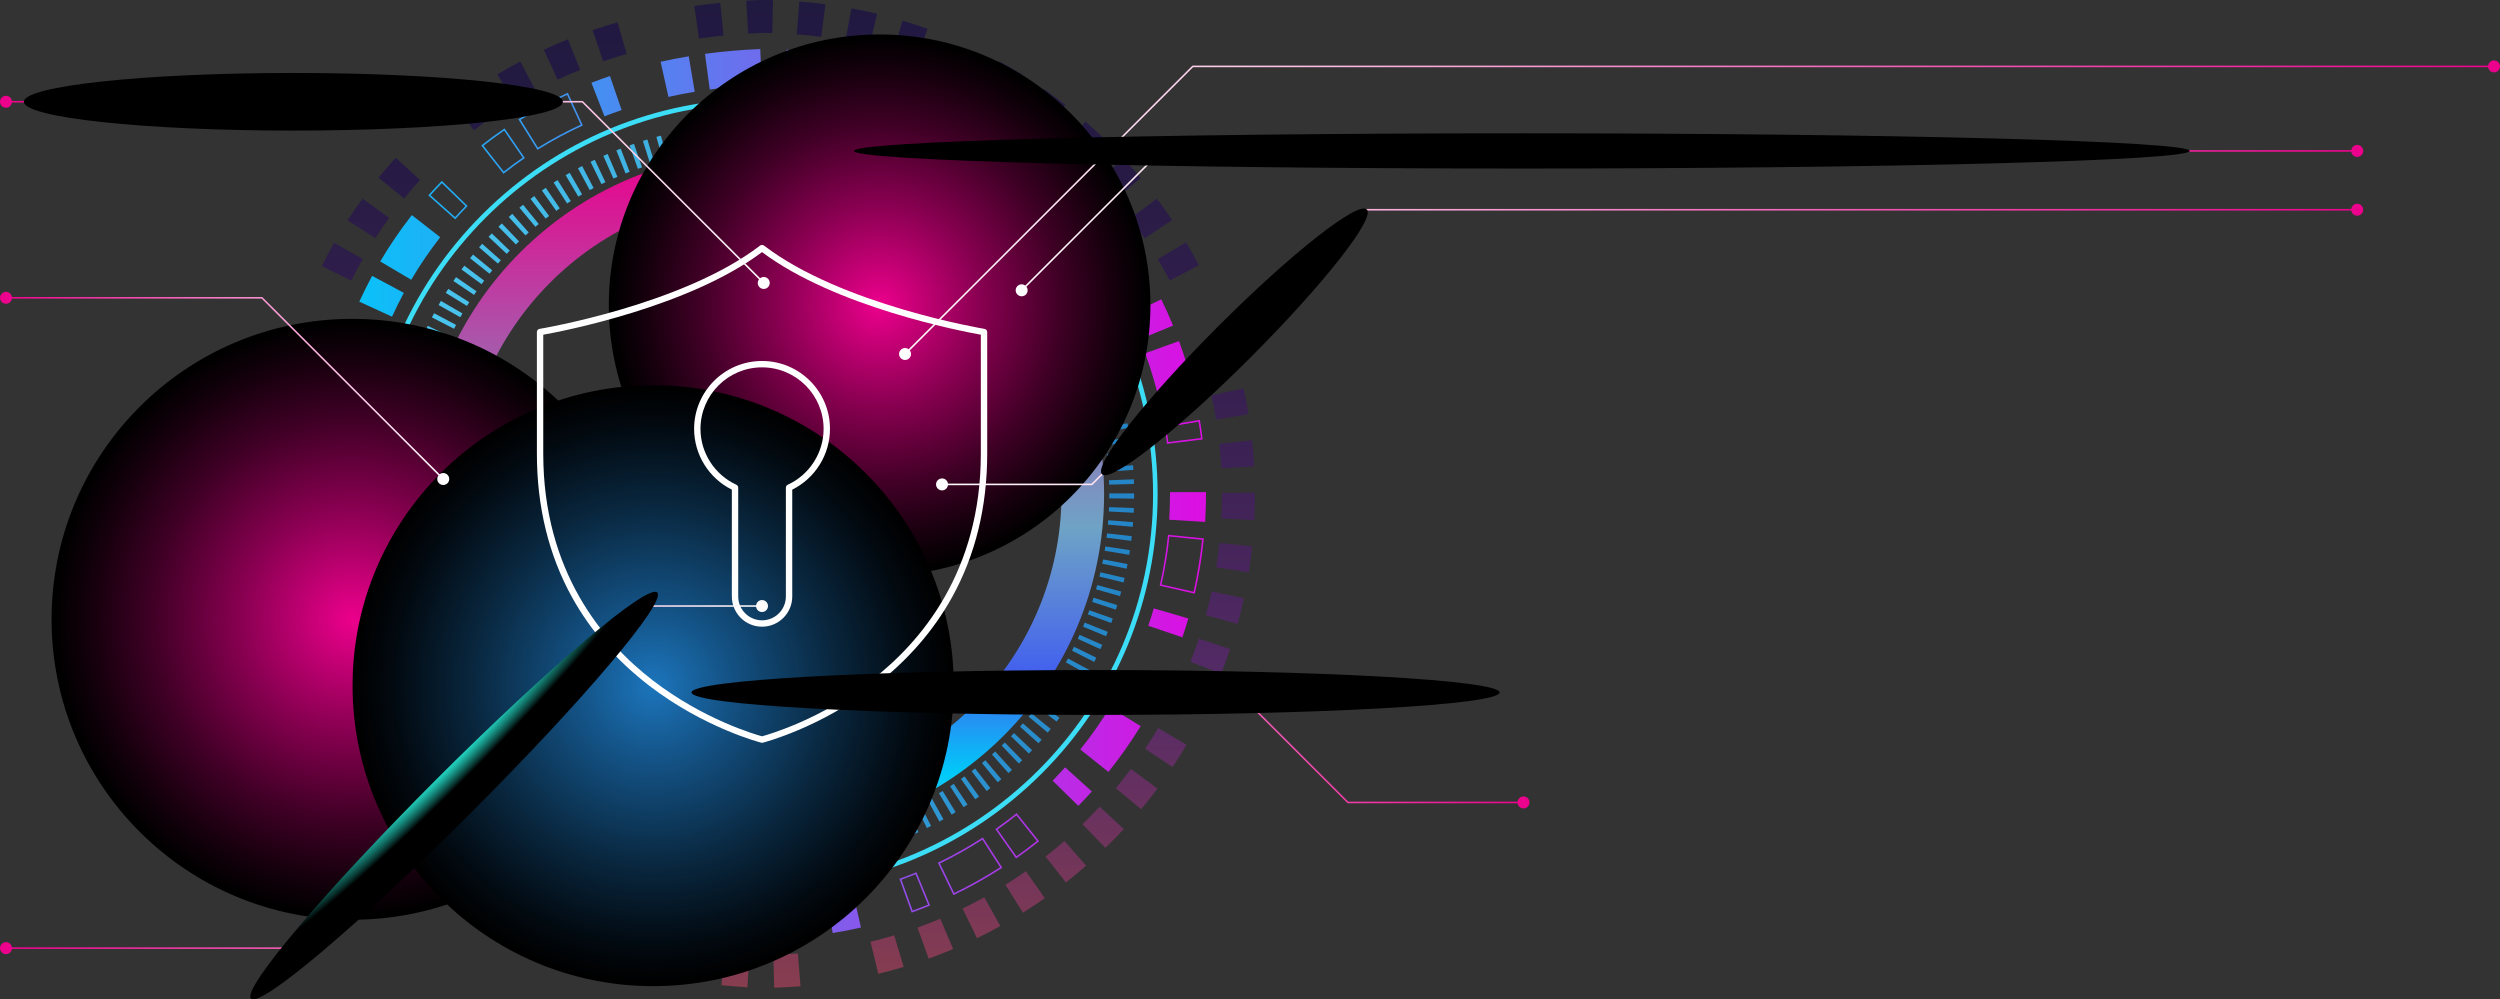 <svg width="743" height="297" viewBox="0 0 743 297" fill="none" xmlns="http://www.w3.org/2000/svg">
<rect x="0" y="0" width="743" height="297" fill="#333333" stroke="none"/>
<g clip-path="url(#clip0_60_1077)">
<path d="M226.94 257.617L226.892 250.231C227.328 250.227 227.763 250.222 228.197 250.214L228.337 257.6C227.871 257.609 227.406 257.616 226.939 257.617L226.94 257.617ZM224.019 257.522C223.557 257.498 223.096 257.471 222.635 257.442L223.094 250.069C223.531 250.096 223.97 250.121 224.41 250.145L224.019 257.522ZM231.126 257.512L230.804 250.132C231.239 250.113 231.674 250.091 232.106 250.067L232.523 257.443C232.058 257.469 231.592 257.493 231.124 257.513L231.126 257.512ZM235.312 257.249L234.713 249.886C235.147 249.85 235.58 249.813 236.014 249.772L236.705 257.128C236.241 257.172 235.776 257.211 235.312 257.251V257.249ZM219.868 257.244C219.405 257.206 218.944 257.167 218.485 257.124L219.156 249.767C219.591 249.806 220.028 249.843 220.467 249.879L219.868 257.242V257.244ZM215.723 256.846C215.262 256.795 214.801 256.742 214.343 256.686L215.228 249.352C215.661 249.405 216.098 249.454 216.535 249.504L215.723 256.846ZM239.486 256.831L238.609 249.495C239.04 249.444 239.472 249.389 239.904 249.331L240.874 256.655C240.413 256.716 239.95 256.775 239.486 256.829L239.486 256.831ZM211.59 256.327C211.13 256.263 210.671 256.196 210.215 256.126L211.323 248.821C211.755 248.886 212.189 248.949 212.624 249.011L211.591 256.326L211.59 256.327ZM243.641 256.254L242.489 248.956C242.919 248.888 243.349 248.818 243.778 248.744L245.024 256.027C244.565 256.106 244.106 256.181 243.643 256.254L243.641 256.254ZM207.47 255.681C207.011 255.602 206.555 255.52 206.101 255.437L207.438 248.171C207.866 248.25 208.298 248.326 208.73 248.401L207.47 255.681ZM247.774 255.52L246.342 248.273C246.769 248.19 247.195 248.103 247.621 248.012L249.143 255.242C248.688 255.338 248.23 255.432 247.773 255.522L247.774 255.52ZM203.37 254.904C202.914 254.81 202.46 254.715 202.008 254.616L203.578 247.396C204.005 247.489 204.432 247.579 204.862 247.668L203.37 254.903L203.37 254.904ZM251.875 254.631L250.169 247.442C250.593 247.342 251.014 247.239 251.436 247.134L253.234 254.299C252.781 254.411 252.329 254.522 251.873 254.63L251.875 254.631ZM199.293 253.995C198.839 253.886 198.388 253.775 197.938 253.66L199.751 246.499C200.172 246.605 200.596 246.71 201.021 246.813L199.291 253.997L199.293 253.995ZM255.939 253.585L253.961 246.468C254.381 246.352 254.799 246.233 255.217 246.112L257.285 253.205C256.837 253.335 256.388 253.462 255.939 253.587L255.939 253.585ZM195.244 252.949C194.795 252.824 194.349 252.698 193.904 252.57L195.956 245.473C196.376 245.595 196.796 245.714 197.217 245.83L195.244 252.949ZM259.96 252.386L257.711 245.347C258.126 245.214 258.539 245.079 258.953 244.943L261.29 251.951C260.847 252.097 260.404 252.242 259.96 252.384V252.386ZM191.23 251.763C190.786 251.623 190.343 251.481 189.902 251.336L192.205 244.316C192.618 244.451 193.035 244.586 193.451 244.717L191.23 251.765L191.23 251.763ZM263.932 251.034L261.418 244.088C261.827 243.939 262.235 243.789 262.642 243.636L265.247 250.55C264.81 250.714 264.373 250.876 263.932 251.034ZM187.26 250.435C186.821 250.28 186.382 250.121 185.947 249.961L188.502 243.028C188.91 243.178 189.32 243.327 189.731 243.474L187.26 250.435ZM267.854 249.531L265.071 242.687C265.474 242.523 265.875 242.358 266.274 242.19L269.139 249C268.712 249.18 268.284 249.357 267.854 249.531ZM183.337 248.963C182.903 248.791 182.471 248.616 182.041 248.441L184.849 241.607C185.252 241.772 185.655 241.934 186.061 242.097L183.337 248.965L183.337 248.963ZM271.695 247.888L268.659 241.151C269.054 240.974 269.448 240.793 269.841 240.61L272.963 247.306C272.541 247.502 272.12 247.697 271.695 247.888ZM179.466 247.345C179.04 247.158 178.615 246.966 178.191 246.774L181.257 240.052C181.652 240.233 182.049 240.411 182.449 240.586L179.466 247.347L179.466 247.345ZM275.478 246.098L272.186 239.484C272.576 239.291 272.963 239.095 273.349 238.897L276.72 245.472C276.307 245.683 275.893 245.893 275.478 246.1V246.098ZM175.66 245.583C175.24 245.378 174.821 245.171 174.405 244.961L177.727 238.363C178.114 238.558 178.504 238.75 178.896 238.941L175.661 245.584L175.66 245.583ZM279.187 244.166L275.648 237.68C276.031 237.472 276.41 237.262 276.789 237.049L280.406 243.491C280.002 243.718 279.595 243.943 279.187 244.165V244.166ZM171.919 243.671C171.508 243.451 171.096 243.228 170.69 243.003L174.266 236.537C174.647 236.747 175.028 236.955 175.412 237.16L171.919 243.671ZM282.823 242.095L279.042 235.747C279.416 235.525 279.788 235.3 280.159 235.073L284.017 241.375C283.621 241.617 283.223 241.858 282.823 242.095ZM168.256 241.615C167.853 241.378 167.452 241.139 167.054 240.899L170.883 234.58C171.253 234.805 171.627 235.027 172.003 235.247L168.256 241.615ZM286.381 239.885L282.361 233.686C282.726 233.45 283.09 233.212 283.452 232.971L287.547 239.121C287.16 239.378 286.772 239.633 286.381 239.887V239.885ZM164.676 239.414C164.281 239.16 163.891 238.906 163.501 238.648L167.583 232.49C167.943 232.729 168.307 232.966 168.672 233.2L164.676 239.414ZM289.852 237.544L285.603 231.498C285.958 231.249 286.313 230.997 286.666 230.742L290.989 236.735C290.611 237.006 290.232 237.276 289.852 237.544ZM161.186 237.071C160.802 236.802 160.422 236.53 160.043 236.257L164.37 230.268C164.72 230.521 165.074 230.771 165.43 231.021L161.186 237.07V237.071ZM293.234 235.075L288.763 229.191C289.109 228.929 289.452 228.664 289.795 228.396L294.343 234.22C293.976 234.507 293.606 234.792 293.235 235.073L293.234 235.075ZM157.793 234.589C157.422 234.305 157.053 234.02 156.686 233.732L161.25 227.92C161.591 228.188 161.936 228.454 162.281 228.719L157.793 234.589ZM296.523 232.476L291.83 226.768C292.167 226.492 292.501 226.214 292.834 225.934L297.597 231.584C297.242 231.884 296.883 232.181 296.525 232.476L296.523 232.476ZM154.503 231.968C154.143 231.669 153.786 231.369 153.431 231.065L158.231 225.448C158.561 225.729 158.894 226.009 159.227 226.285L154.503 231.968ZM299.712 229.756L294.809 224.228C295.135 223.939 295.458 223.649 295.779 223.357L300.752 228.823C300.407 229.137 300.06 229.447 299.711 229.756H299.712ZM151.324 229.215C150.976 228.901 150.631 228.586 150.288 228.268L155.316 222.854C155.633 223.149 155.952 223.441 156.275 223.731L151.324 229.215ZM302.799 226.917L297.691 221.576C298.005 221.276 298.317 220.974 298.628 220.67L303.804 225.944C303.471 226.27 303.135 226.594 302.799 226.917ZM148.26 226.337C147.925 226.009 147.592 225.68 147.263 225.349L152.507 220.143C152.813 220.45 153.12 220.755 153.429 221.059L148.26 226.338L148.26 226.337ZM305.776 223.963L300.468 218.82C300.772 218.508 301.075 218.192 301.373 217.877L306.741 222.956C306.42 223.294 306.099 223.63 305.774 223.963H305.776ZM145.313 223.332C144.992 222.991 144.675 222.649 144.359 222.305L149.812 217.317C150.104 217.636 150.399 217.955 150.698 218.271L145.313 223.332ZM308.639 220.9L303.147 215.957C303.437 215.633 303.727 215.309 304.014 214.981L309.569 219.854C309.262 220.204 308.951 220.552 308.641 220.899L308.639 220.9ZM142.495 220.211C142.186 219.856 141.88 219.498 141.578 219.139L147.234 214.382C147.514 214.715 147.796 215.044 148.081 215.373L142.495 220.211ZM311.389 217.726L305.708 213C305.986 212.665 306.264 212.328 306.541 211.988L312.275 216.648C311.981 217.008 311.686 217.368 311.387 217.725L311.389 217.726ZM139.796 216.967C139.504 216.6 139.214 216.233 138.927 215.863L144.765 211.333C145.032 211.677 145.301 212.019 145.575 212.36L139.796 216.967ZM314.015 214.455L308.161 209.946C308.427 209.601 308.692 209.253 308.955 208.905L314.861 213.345C314.581 213.717 314.298 214.087 314.015 214.455ZM137.232 213.619C136.955 213.242 136.68 212.863 136.409 212.481L142.427 208.191C142.679 208.546 142.935 208.9 143.193 209.249L137.232 213.618L137.232 213.619ZM316.514 211.089L310.5 206.794C310.752 206.441 311.002 206.086 311.251 205.729L317.323 209.94C317.057 210.324 316.787 210.707 316.516 211.089L316.514 211.089ZM134.809 210.174C134.548 209.787 134.289 209.396 134.033 209.005L140.216 204.958C140.455 205.321 140.696 205.685 140.94 206.047L134.811 210.174L134.809 210.174ZM318.89 207.623L312.716 203.564C312.955 203.2 313.192 202.833 313.427 202.467L319.653 206.449C319.402 206.842 319.148 207.234 318.892 207.623H318.89ZM132.527 206.637C132.281 206.239 132.039 205.84 131.798 205.439L138.137 201.641C138.36 202.014 138.587 202.386 138.816 202.757L132.527 206.639L132.527 206.637ZM321.133 204.069L314.807 200.25C315.032 199.876 315.256 199.501 315.479 199.124L321.85 202.869C321.615 203.27 321.376 203.671 321.135 204.069H321.133ZM130.386 203.016C130.156 202.608 129.929 202.2 129.703 201.789L136.189 198.243C136.397 198.624 136.609 199.004 136.822 199.383L130.386 203.016ZM323.238 200.436L316.773 196.854C316.985 196.474 317.193 196.092 317.4 195.708L323.911 199.202C323.689 199.615 323.465 200.025 323.238 200.434L323.238 200.436ZM128.391 199.315C128.177 198.9 127.967 198.484 127.759 198.066L134.374 194.771C134.569 195.16 134.765 195.549 134.965 195.936L128.391 199.315ZM325.207 196.72L318.609 193.389C318.805 193 318.999 192.607 319.192 192.215L325.83 195.465C325.625 195.885 325.417 196.302 325.207 196.718V196.72ZM126.542 195.542C126.345 195.121 126.152 194.698 125.96 194.274L132.694 191.23C132.873 191.628 133.056 192.025 133.241 192.421L126.542 195.542ZM327.033 192.93L320.312 189.857C320.495 189.459 320.674 189.062 320.852 188.661L327.609 191.653C327.419 192.08 327.228 192.505 327.033 192.93ZM124.84 191.705C124.659 191.275 124.481 190.845 124.305 190.413L131.153 187.632C131.317 188.036 131.484 188.439 131.653 188.84L124.84 191.705ZM328.713 189.077L321.881 186.256C322.048 185.854 322.212 185.449 322.375 185.043L329.241 187.778C329.068 188.213 328.892 188.645 328.713 189.079V189.077ZM123.286 187.809C123.122 187.374 122.96 186.937 122.801 186.499L129.748 183.975C129.896 184.384 130.048 184.794 130.202 185.202L123.286 187.809ZM330.246 185.157L323.312 182.603C323.464 182.193 323.612 181.782 323.759 181.371L330.724 183.84C330.567 184.28 330.408 184.721 330.248 185.159L330.246 185.157ZM121.88 183.861C121.731 183.419 121.586 182.975 121.442 182.531L128.479 180.272C128.612 180.687 128.747 181.1 128.886 181.511L121.878 183.861H121.88ZM331.627 181.182L324.601 178.892C324.735 178.475 324.869 178.059 325 177.643L332.054 179.846C331.914 180.293 331.772 180.738 331.627 181.182ZM120.62 179.859C120.488 179.414 120.36 178.967 120.234 178.518L127.349 176.516C127.467 176.936 127.588 177.356 127.711 177.774L120.62 179.859ZM332.853 177.163L325.743 175.145C325.862 174.727 325.978 174.307 326.093 173.885L333.227 175.817C333.104 176.267 332.981 176.716 332.853 177.163ZM119.508 175.82C119.394 175.37 119.281 174.919 119.17 174.467L126.352 172.723C126.455 173.146 126.56 173.571 126.668 173.993L119.507 175.82L119.508 175.82ZM333.922 173.109L326.741 171.356C326.844 170.935 326.944 170.512 327.042 170.089L334.244 171.747C334.138 172.203 334.033 172.657 333.922 173.109ZM118.545 171.74C118.446 171.286 118.351 170.831 118.259 170.375L125.5 168.896C125.587 169.324 125.678 169.751 125.77 170.177L118.545 171.739L118.545 171.74ZM334.837 169.015L327.595 167.536C327.682 167.111 327.766 166.686 327.846 166.26L335.106 167.638C335.019 168.099 334.929 168.556 334.835 169.015H334.837ZM117.733 167.633C117.651 167.176 117.571 166.719 117.494 166.26L124.783 165.038C124.855 165.468 124.93 165.898 125.007 166.328L117.733 167.632L117.733 167.633ZM335.596 164.888L328.303 163.688C328.373 163.26 328.442 162.83 328.507 162.4L335.815 163.506C335.745 163.966 335.671 164.427 335.596 164.888ZM117.067 163.502C117.001 163.041 116.937 162.579 116.878 162.117L124.206 161.161C124.263 161.593 124.321 162.024 124.384 162.454L117.067 163.5L117.067 163.502ZM336.199 160.74L328.865 159.813C328.92 159.383 328.971 158.953 329.019 158.521L336.365 159.347C336.312 159.813 336.257 160.275 336.199 160.74ZM116.55 159.345C116.5 158.885 116.454 158.424 116.41 157.963L123.768 157.259C123.81 157.694 123.853 158.131 123.899 158.566L116.55 159.347V159.345ZM336.643 156.564L329.28 155.926C329.317 155.493 329.353 155.057 329.386 154.621L336.755 155.173C336.721 155.638 336.682 156.1 336.643 156.562L336.643 156.564ZM116.179 155.179C116.147 154.714 116.116 154.249 116.089 153.784L123.467 153.353C123.493 153.788 123.52 154.221 123.553 154.656L116.179 155.18L116.179 155.179ZM336.928 152.387L329.546 152.015C329.568 151.582 329.587 151.148 329.603 150.715L336.988 150.988C336.971 151.455 336.95 151.921 336.928 152.387ZM115.957 150.996C115.942 150.532 115.927 150.068 115.916 149.604L123.305 149.43C123.315 149.867 123.329 150.304 123.344 150.739L115.957 150.996ZM337.058 148.195L329.667 148.104C329.673 147.669 329.676 147.234 329.676 146.799L329.676 146.642L337.068 146.642L337.068 146.799C337.068 147.265 337.064 147.73 337.059 148.196L337.058 148.195ZM123.274 146.812L115.882 146.812C115.882 146.348 115.886 145.884 115.891 145.418L123.281 145.502C123.276 145.939 123.274 146.376 123.274 146.812ZM329.638 144.036C329.626 143.601 329.613 143.166 329.596 142.731L336.981 142.449C336.998 142.912 337.013 143.374 337.025 143.838L329.637 144.036L329.638 144.036ZM123.343 142.886L115.956 142.628C115.971 142.163 115.992 141.698 116.014 141.233L123.397 141.581C123.377 142.016 123.36 142.451 123.344 142.886L123.343 142.886ZM329.463 140.125C329.435 139.69 329.405 139.257 329.37 138.823L336.74 138.262C336.776 138.726 336.808 139.19 336.837 139.656L329.463 140.125ZM123.549 138.97L116.176 138.446C116.208 137.984 116.244 137.521 116.282 137.061L123.648 137.66C123.612 138.096 123.58 138.533 123.547 138.97L123.549 138.97ZM329.14 136.226C329.096 135.791 329.049 135.358 329 134.926L336.344 134.092C336.397 134.552 336.446 135.015 336.494 135.477L329.142 136.226L329.14 136.226ZM123.896 135.061L116.546 134.279C116.596 133.817 116.647 133.353 116.703 132.89L124.042 133.762C123.991 134.194 123.942 134.627 123.896 135.061ZM328.67 132.339C328.611 131.907 328.548 131.477 328.481 131.049L335.787 129.933C335.857 130.394 335.926 130.855 335.991 131.317L328.67 132.339ZM124.38 131.17L117.064 130.124C117.129 129.664 117.199 129.205 117.269 128.746L124.573 129.875C124.507 130.307 124.442 130.739 124.38 131.17ZM328.056 128.476C327.979 128.046 327.899 127.618 327.817 127.191L335.076 125.802C335.163 126.258 335.248 126.715 335.33 127.174L328.056 128.478V128.476ZM125.005 127.297L117.731 125.993C117.813 125.536 117.898 125.079 117.986 124.623L125.244 126.01C125.162 126.439 125.082 126.869 125.005 127.297ZM327.294 124.637C327.202 124.212 327.107 123.789 327.008 123.365L334.208 121.697C334.314 122.151 334.417 122.606 334.516 123.062L327.294 124.637ZM125.767 123.449L118.542 121.886C118.641 121.43 118.742 120.977 118.846 120.521L126.05 122.174C125.953 122.599 125.859 123.022 125.767 123.449ZM326.386 120.83C326.277 120.408 326.166 119.989 326.052 119.571L333.182 117.627C333.305 118.077 333.425 118.528 333.543 118.98L326.388 120.83H326.386ZM126.666 119.635L119.505 117.808C119.619 117.357 119.737 116.909 119.858 116.458L126.998 118.369C126.885 118.791 126.774 119.212 126.666 119.635ZM325.335 117.06C325.21 116.642 325.082 116.226 324.952 115.811L332.004 113.602C332.144 114.045 332.281 114.491 332.414 114.938L325.335 117.06ZM127.704 115.856L120.613 113.769C120.744 113.324 120.879 112.878 121.016 112.433L128.082 114.602C127.954 115.018 127.827 115.436 127.704 115.854L127.704 115.856ZM324.14 113.334C324 112.921 323.855 112.511 323.709 112.102L330.673 109.628C330.83 110.066 330.982 110.506 331.134 110.947L324.14 113.334ZM128.88 112.119L121.871 109.774C122.018 109.334 122.17 108.894 122.322 108.455L129.302 110.884C129.159 111.295 129.019 111.708 128.88 112.121L128.88 112.119ZM322.803 109.655C322.646 109.249 322.487 108.844 322.327 108.44L329.191 105.701C329.364 106.133 329.534 106.568 329.702 107.003L322.803 109.657V109.655ZM130.193 108.43L123.276 105.826C123.44 105.391 123.607 104.957 123.776 104.524L130.661 107.211C130.502 107.618 130.347 108.024 130.193 108.431V108.43ZM321.331 106.039C321.161 105.642 320.987 105.244 320.811 104.848L327.564 101.847C327.754 102.272 327.938 102.696 328.122 103.125L321.331 106.039ZM131.641 104.795L124.828 101.932C125.009 101.504 125.191 101.075 125.377 100.649L132.155 103.594C131.981 103.993 131.81 104.393 131.641 104.794V104.795ZM319.725 102.485C319.539 102.092 319.349 101.702 319.158 101.313L325.796 98.062C326 98.478 326.202 98.896 326.4 99.314L319.725 102.485ZM133.223 101.222L126.525 98.1C126.721 97.678 126.919 97.258 127.122 96.839L133.782 100.043C133.594 100.436 133.408 100.828 133.223 101.222ZM317.984 98.992C317.782 98.606 317.579 98.224 317.374 97.842L323.884 94.342C324.104 94.752 324.321 95.161 324.536 95.573L317.984 98.994L317.984 98.992ZM134.943 97.712L128.367 94.337C128.578 93.924 128.795 93.511 129.012 93.1L135.543 96.557C135.34 96.941 135.139 97.325 134.941 97.712H134.943ZM316.113 95.569C315.896 95.19 315.677 94.815 315.457 94.439L321.83 90.697C322.064 91.097 322.296 91.498 322.526 91.9L316.113 95.571V95.569ZM136.793 94.276L130.354 90.65C130.583 90.245 130.813 89.841 131.047 89.438L137.438 93.146C137.22 93.521 137.005 93.898 136.793 94.276ZM314.11 92.213C313.881 91.844 313.649 91.477 313.415 91.112L319.64 87.129C319.891 87.52 320.138 87.914 320.386 88.308L314.112 92.213H314.11ZM138.775 90.914L132.483 87.041C132.727 86.645 132.974 86.249 133.223 85.855L139.463 89.815C139.231 90.18 139.002 90.547 138.775 90.914ZM311.978 88.931C311.736 88.573 311.491 88.216 311.244 87.86L317.313 83.643C317.579 84.026 317.844 84.411 318.105 84.799L311.978 88.931ZM140.885 87.638L134.75 83.519C135.009 83.133 135.27 82.749 135.535 82.365L141.616 86.565C141.37 86.921 141.126 87.278 140.885 87.638ZM309.73 85.737C309.474 85.387 309.214 85.039 308.955 84.693L314.86 80.249C315.14 80.621 315.418 80.997 315.694 81.372L309.731 85.737L309.73 85.737ZM143.121 84.451L137.157 80.087C137.433 79.71 137.71 79.337 137.991 78.963L143.898 83.404C143.637 83.753 143.378 84.101 143.121 84.451ZM307.359 82.626C307.089 82.287 306.817 81.947 306.544 81.611L312.278 76.949C312.572 77.311 312.864 77.675 313.154 78.04L307.359 82.625L307.359 82.626ZM145.491 81.345L139.705 76.746C139.997 76.379 140.291 76.016 140.588 75.653L146.307 80.333C146.032 80.669 145.761 81.005 145.491 81.345ZM304.869 79.605C304.588 79.275 304.304 78.946 304.018 78.62L309.573 73.748C309.88 74.1 310.186 74.451 310.489 74.806L304.869 79.605ZM147.983 78.338L142.389 73.511C142.695 73.158 143.002 72.806 143.313 72.457L148.84 77.361C148.552 77.685 148.267 78.011 147.983 78.338ZM302.271 76.68C301.976 76.361 301.681 76.043 301.382 75.728L306.751 70.651C307.072 70.989 307.389 71.33 307.705 71.673L302.271 76.68ZM150.595 75.438L145.204 70.383C145.523 70.044 145.844 69.704 146.169 69.368L151.493 74.492C151.191 74.805 150.892 75.12 150.595 75.438ZM299.564 73.854C299.256 73.545 298.947 73.238 298.635 72.933L303.813 67.66C304.144 67.986 304.475 68.314 304.803 68.643L299.564 73.854ZM153.323 72.644L148.142 67.377C148.475 67.049 148.811 66.723 149.149 66.401L154.259 71.74C153.945 72.04 153.634 72.342 153.325 72.646L153.323 72.644ZM296.75 71.131C296.431 70.834 296.11 70.539 295.789 70.245L300.76 64.778C301.105 65.092 301.448 65.408 301.79 65.725L296.75 71.129V71.131ZM156.164 69.965L151.203 64.49C151.55 64.176 151.898 63.865 152.25 63.555L157.135 69.099C156.809 69.385 156.485 69.674 156.164 69.965ZM293.836 68.515C293.507 68.23 293.174 67.947 292.841 67.665L297.604 62.017C297.959 62.318 298.314 62.62 298.666 62.923L293.836 68.515ZM159.112 67.406L154.378 61.732C154.737 61.434 155.099 61.137 155.462 60.842L160.116 66.58C159.778 66.853 159.443 67.128 159.111 67.406L159.112 67.406ZM290.821 66.007C290.483 65.735 290.142 65.466 289.799 65.198L294.343 59.372C294.712 59.659 295.079 59.949 295.443 60.241L290.82 66.005L290.821 66.007ZM162.161 64.969L157.665 59.106C158.035 58.823 158.407 58.541 158.783 58.261L163.199 64.186C162.851 64.445 162.504 64.706 162.161 64.971L162.161 64.969ZM287.718 63.618C287.368 63.358 287.016 63.101 286.661 62.846L290.985 56.854C291.364 57.127 291.74 57.401 292.115 57.68L287.718 63.618ZM165.307 62.657L161.052 56.617C161.434 56.347 161.818 56.081 162.206 55.816L166.374 61.916C166.016 62.162 165.661 62.408 165.306 62.657L165.307 62.657ZM284.524 61.345C284.164 61.099 283.802 60.855 283.438 60.613L287.533 54.463C287.921 54.721 288.309 54.982 288.694 55.245L284.524 61.343V61.345ZM168.546 60.475L164.538 54.267C164.93 54.014 165.323 53.764 165.721 53.514L169.644 59.775C169.275 60.005 168.909 60.239 168.544 60.473L168.546 60.475ZM281.244 59.195C280.874 58.963 280.503 58.732 280.131 58.504L283.991 52.204C284.389 52.448 284.785 52.694 285.181 52.941L281.244 59.193V59.195ZM171.871 58.424L168.114 52.062C168.515 51.825 168.92 51.591 169.326 51.358L172.998 57.768C172.621 57.985 172.245 58.202 171.871 58.422L171.871 58.424ZM277.885 57.169C277.507 56.951 277.128 56.736 276.748 56.523L280.364 50.08C280.772 50.308 281.178 50.54 281.582 50.772L277.885 57.169ZM175.277 56.504L171.774 49.999C172.184 49.779 172.597 49.561 173.012 49.344L176.429 55.895C176.044 56.096 175.66 56.299 175.277 56.506V56.504ZM274.45 55.272C274.064 55.069 273.678 54.867 273.289 54.668L276.659 48.093C277.076 48.307 277.489 48.522 277.902 48.74L274.448 55.272L274.45 55.272ZM178.756 54.719L175.508 48.083C175.926 47.878 176.347 47.677 176.769 47.476L179.931 54.154C179.536 54.34 179.145 54.53 178.756 54.719ZM270.949 53.508C270.554 53.318 270.16 53.132 269.764 52.948L272.881 46.249C273.304 46.445 273.726 46.645 274.148 46.848L270.95 53.508L270.949 53.508ZM182.304 53.069L179.315 46.314C179.74 46.126 180.166 45.94 180.595 45.757L183.502 52.55C183.101 52.723 182.701 52.895 182.304 53.071L182.304 53.069ZM267.374 51.875C266.974 51.701 266.575 51.53 266.172 51.363L269.028 44.549C269.46 44.73 269.892 44.914 270.32 45.1L267.372 51.875L267.374 51.875ZM185.914 51.552L183.181 44.688C183.613 44.515 184.047 44.346 184.482 44.179L187.133 51.074C186.725 51.231 186.321 51.39 185.916 51.55L185.914 51.552ZM263.744 50.38C263.338 50.221 262.93 50.066 262.52 49.912L265.115 42.995C265.554 43.159 265.991 43.326 266.426 43.496L263.743 50.38L263.744 50.38ZM189.583 50.168L187.101 43.21C187.54 43.054 187.978 42.899 188.42 42.749L190.816 49.738C190.402 49.88 189.991 50.023 189.583 50.168ZM260.057 49.023C259.646 48.88 259.233 48.74 258.816 48.603L261.145 41.592C261.588 41.741 262.032 41.891 262.476 42.043L260.057 49.023ZM193.301 48.917L191.07 41.874C191.512 41.734 191.958 41.596 192.403 41.461L194.549 48.53C194.131 48.656 193.714 48.786 193.301 48.917ZM256.32 47.81C255.904 47.684 255.487 47.559 255.069 47.438L257.128 40.343C257.575 40.473 258.022 40.606 258.468 40.741L256.32 47.81ZM197.064 47.8L195.082 40.683C195.529 40.558 195.976 40.437 196.427 40.316L198.327 47.455C197.904 47.568 197.482 47.682 197.064 47.8ZM200.865 46.812L199.128 39.632C199.577 39.522 200.029 39.417 200.483 39.311L202.142 46.51C201.716 46.609 201.291 46.708 200.867 46.812L200.865 46.812ZM252.551 46.744C252.131 46.633 251.709 46.525 251.288 46.419L253.075 39.251C253.527 39.364 253.98 39.48 254.43 39.597L252.552 46.742L252.551 46.744ZM204.703 45.95L203.203 38.717C203.655 38.623 204.111 38.531 204.567 38.442L205.99 45.691C205.56 45.774 205.132 45.861 204.705 45.95L204.703 45.95ZM248.747 45.822C248.322 45.728 247.897 45.636 247.47 45.547L248.983 38.316C249.439 38.411 249.894 38.509 250.35 38.611L248.747 45.824V45.822ZM208.57 45.213L207.301 37.935C207.757 37.855 208.215 37.779 208.674 37.703L209.865 44.995C209.432 45.065 209 45.138 208.57 45.213ZM244.908 45.046C244.479 44.967 244.051 44.892 243.622 44.819L244.858 37.535C245.318 37.613 245.777 37.693 246.236 37.777L244.908 45.044L244.908 45.046ZM212.46 44.599L211.421 37.285C211.876 37.221 212.336 37.157 212.795 37.098L213.765 44.421C213.329 44.479 212.894 44.539 212.46 44.6V44.599ZM241.041 44.416C240.611 44.355 240.181 44.295 239.749 44.239L240.708 36.913C241.171 36.975 241.634 37.038 242.095 37.105L241.043 44.416L241.041 44.416ZM216.373 44.102L215.554 36.76C216.011 36.709 216.472 36.659 216.933 36.613L217.682 43.962C217.245 44.007 216.808 44.053 216.373 44.102ZM237.158 43.932C236.724 43.886 236.29 43.843 235.857 43.804L236.538 36.447C237.002 36.49 237.465 36.536 237.929 36.586L237.158 43.933L237.158 43.932ZM220.305 43.72L219.697 36.357C220.156 36.32 220.617 36.284 221.08 36.25L221.616 43.618C221.177 43.65 220.738 43.684 220.303 43.72L220.305 43.72ZM233.255 43.594C232.821 43.565 232.386 43.537 231.951 43.514L232.355 36.137C232.821 36.163 233.286 36.192 233.75 36.222L233.253 43.594L233.255 43.594ZM224.248 43.45L223.849 36.074C224.308 36.05 224.767 36.026 225.23 36.006L225.563 43.386C225.122 43.406 224.683 43.426 224.248 43.45ZM229.342 43.403C228.909 43.389 228.472 43.379 228.036 43.372L228.164 35.985C228.63 35.994 229.096 36.004 229.562 36.017L229.341 43.403L229.342 43.403Z" fill="url(#paint0_linear_60_1077)"/>
<g style="mix-blend-mode:screen">
<path d="M226.479 264.305C195.077 264.305 165.555 252.082 143.35 229.888C121.145 207.693 108.917 178.184 108.917 146.795C108.917 115.407 121.145 85.899 143.35 63.703C165.555 41.509 195.078 29.286 226.479 29.286C257.88 29.286 287.405 41.509 309.61 63.703C331.815 85.897 344.043 115.407 344.043 146.795C344.043 178.184 331.815 207.691 309.61 229.888C287.405 252.082 257.882 264.305 226.479 264.305ZM226.479 30.639C162.4 30.639 110.269 82.746 110.269 146.795C110.269 210.845 162.402 262.952 226.479 262.952C290.557 262.952 342.689 210.843 342.689 146.795C342.689 82.748 290.557 30.639 226.479 30.639Z" fill="#3CDDF7"/>
</g>
<path d="M105.814 134.494C106.281 129.549 107.041 124.592 108.072 119.763L108.122 119.531L97.657 117.303L97.607 117.535C96.493 122.765 95.67 128.133 95.163 133.488L95.141 133.723L105.793 134.731L105.815 134.496L105.814 134.494ZM105.233 146.785C105.233 144.348 105.303 141.883 105.44 139.451L105.453 139.214L94.77 138.613L94.757 138.851C94.608 141.483 94.533 144.154 94.533 146.783L94.533 147.149L105.231 147.149L105.231 146.783L105.233 146.785ZM116.61 93.902C117.642 91.65 118.754 89.413 119.913 87.251L120.026 87.042L110.595 81.992L110.483 82.2C109.216 84.56 108.007 86.998 106.884 89.445L106.785 89.66L116.512 94.117L116.611 93.902L116.61 93.902ZM144.364 237.513L144.188 237.356L137.056 245.328L137.234 245.487C139.243 247.284 141.337 249.035 143.459 250.693L143.646 250.838L150.235 242.412L150.049 242.267C148.11 240.752 146.198 239.153 144.366 237.515L144.364 237.513ZM126.468 217.121C125.541 215.766 124.628 214.37 123.757 212.973L123.633 212.771L114.552 218.429L114.677 218.631C115.633 220.163 116.628 221.687 117.639 223.161L117.772 223.356L126.601 217.317L126.468 217.121ZM117.895 222.697C116.978 221.354 116.075 219.97 115.205 218.58L123.481 213.423C124.276 214.693 125.103 215.957 125.944 217.192L117.897 222.697H117.895ZM122.34 82.944C124.864 78.68 127.672 74.557 130.692 70.691L130.837 70.504L122.402 63.923L122.257 64.109C118.957 68.334 115.886 72.839 113.129 77.499L113.009 77.702L122.219 83.145L122.34 82.942L122.34 82.944ZM140.755 234.142C137.239 230.707 133.91 226.995 130.857 223.108L130.711 222.922L122.293 229.522L122.439 229.708C125.777 233.962 129.423 238.027 133.278 241.791L133.447 241.957L140.924 234.307L140.755 234.142ZM133.44 241.286C129.72 237.638 126.195 233.71 122.958 229.601L130.632 223.584C133.606 227.357 136.843 230.966 140.255 234.314L133.44 241.286ZM116.71 199.9C115.683 197.672 114.706 195.368 113.806 193.053L113.721 192.833L103.746 196.704L103.832 196.924C104.808 199.436 105.872 201.944 106.992 204.376L107.091 204.591L116.808 200.115L116.709 199.9L116.71 199.9ZM112.103 188.393C110.507 183.736 109.166 178.91 108.12 174.047L108.07 173.815L97.611 176.064L97.66 176.296C98.796 181.572 100.25 186.809 101.983 191.86L102.06 192.083L112.181 188.616L112.104 188.393H112.103ZM106.766 166.719C106.514 165.092 106.29 163.434 106.099 161.791L106.071 161.555L95.443 162.787L95.47 163.023C95.677 164.804 95.921 166.597 96.192 168.353L96.228 168.587L106.802 166.951L106.766 166.717L106.766 166.719ZM96.624 168.05C96.38 166.451 96.16 164.825 95.969 163.205L105.657 162.082C105.832 163.576 106.036 165.079 106.263 166.558L96.626 168.05H96.624ZM325.54 76.792C326.492 78.142 327.426 79.523 328.314 80.896L328.442 81.096L337.426 75.289L337.298 75.09C336.327 73.588 335.313 72.086 334.28 70.627L334.144 70.435L325.401 76.601L325.538 76.794L325.54 76.792ZM334.031 71.091C334.965 72.421 335.887 73.782 336.773 75.146L328.583 80.439C327.772 79.192 326.927 77.941 326.064 76.712L334.031 71.091ZM335.607 93.837C336.682 96.054 337.703 98.333 338.64 100.611L338.731 100.83L348.627 96.763L348.536 96.545C347.516 94.064 346.404 91.583 345.235 89.172L345.131 88.959L335.502 93.626L335.605 93.839L335.607 93.837ZM346.083 126.771C346.351 128.389 346.59 130.039 346.793 131.675L346.822 131.911L357.441 130.597L357.412 130.361C357.192 128.583 356.932 126.787 356.639 125.022L356.599 124.789L346.044 126.538L346.083 126.771ZM356.21 125.333C356.473 126.939 356.71 128.568 356.913 130.184L347.236 131.382C347.048 129.896 346.831 128.399 346.59 126.928L356.21 125.335V125.333ZM307.461 56.449L307.637 56.608L314.795 48.66L314.619 48.501C312.622 46.704 310.544 44.947 308.443 43.275L308.256 43.128L301.595 51.498L301.78 51.644C303.705 53.177 305.617 54.792 307.461 56.451V56.449ZM340.431 105.232C342.121 109.873 343.538 114.668 344.644 119.48L344.697 119.71L355.126 117.316L355.073 117.086C353.87 111.848 352.326 106.63 350.486 101.575L350.406 101.354L340.351 105.012L340.431 105.234V105.232ZM238.322 25.872L238.557 25.895L239.614 15.253L239.378 15.229C237.601 15.052 235.794 14.91 234.003 14.804L233.767 14.791L233.141 25.467L233.376 25.481C235.02 25.576 236.685 25.708 238.322 25.872ZM234.211 15.292C235.84 15.391 237.48 15.519 239.097 15.678L238.132 25.378C236.644 25.233 235.135 25.114 233.639 25.023L234.209 15.292L234.211 15.292ZM159.94 44.409C164.092 41.824 168.49 39.461 173.012 37.384L173.227 37.285L168.761 27.568L168.546 27.667C163.616 29.931 158.817 32.509 154.283 35.333L154.081 35.458L159.739 44.536L159.94 44.411L159.94 44.409ZM168.529 28.196L172.599 37.053C168.208 39.08 163.935 41.376 159.891 43.882L154.735 35.608C159.128 32.885 163.766 30.392 168.529 28.194V28.196ZM179.861 34.489C181.389 33.897 182.958 33.323 184.525 32.786L184.748 32.709L181.274 22.594L181.051 22.671C179.349 23.254 177.647 23.875 175.992 24.517L175.772 24.602L179.641 34.574L179.861 34.489ZM135.443 65.005C136.539 63.776 137.672 62.562 138.813 61.393L138.978 61.224L131.315 53.76L131.149 53.929C129.903 55.207 128.662 56.538 127.458 57.886L127.301 58.063L135.286 65.182L135.443 65.005ZM127.969 58.024C129.065 56.801 130.192 55.594 131.323 54.429L138.307 61.232C137.274 62.297 136.245 63.399 135.246 64.513L127.969 58.024ZM289.599 43.114L289.801 43.237L295.391 34.118L295.19 33.995C293.66 33.059 292.092 32.141 290.526 31.267L290.32 31.151L285.104 40.49L285.311 40.606C286.747 41.408 288.189 42.251 289.597 43.112L289.599 43.114ZM109.839 112.528C110.278 110.936 110.752 109.336 111.251 107.771L111.323 107.546L101.129 104.299L101.058 104.524C100.515 106.225 99.999 107.964 99.523 109.689L99.46 109.918L109.776 112.757L109.839 112.528ZM100.043 109.587C100.479 108.019 100.947 106.442 101.438 104.893L110.728 107.853C110.278 109.276 109.848 110.728 109.446 112.174L100.043 109.587ZM329.768 210.398C327.178 214.602 324.302 218.694 321.214 222.561L321.065 222.745L329.427 229.418L329.574 229.234C332.933 225.028 336.064 220.576 338.879 216.005L339.004 215.803L329.891 210.198L329.766 210.399L329.768 210.398ZM316.394 228.229C315.285 229.456 314.141 230.671 312.995 231.84L312.83 232.009L320.473 239.494L320.638 239.325C321.893 238.044 323.138 236.723 324.334 235.397L324.493 235.222L316.553 228.053L316.394 228.229ZM321.217 71.039L329.567 64.351L329.418 64.167C326.059 59.976 322.404 55.948 318.556 52.19L318.387 52.025L310.911 59.676L311.08 59.842C314.619 63.295 317.98 67 321.069 70.854L321.217 71.039ZM318.393 52.694C322.11 56.333 325.644 60.229 328.901 64.276L321.29 70.371C318.279 66.631 315.013 63.031 311.58 59.667L318.393 52.694ZM291.902 249.031C287.745 251.708 283.385 254.152 278.941 256.297L278.728 256.399L283.382 266.03L283.595 265.927C288.431 263.593 293.176 260.933 297.698 258.022L297.898 257.894L292.103 248.903L291.904 249.031L291.902 249.031ZM283.6 265.398L279.36 256.621C283.677 254.527 287.912 252.152 291.96 249.557L297.242 257.751C292.863 260.559 288.276 263.131 283.602 265.397L283.6 265.398ZM301.959 241.806C300.028 243.347 298.026 244.849 296.009 246.265L295.817 246.402L301.972 255.148L302.167 255.012C304.361 253.469 306.539 251.838 308.637 250.162L308.823 250.014L302.145 241.658L301.959 241.806ZM302.087 254.49L296.475 246.518C298.37 245.18 300.25 243.772 302.068 242.325L308.154 249.942C306.181 251.51 304.142 253.039 302.085 254.491L302.087 254.49ZM335.721 199.518C334.651 201.736 333.493 203.958 332.283 206.118L332.167 206.325L341.501 211.553L341.617 211.346C342.937 208.993 344.195 206.577 345.359 204.163L345.462 203.949L335.825 199.305L335.723 199.518L335.721 199.518ZM358.424 146.265L347.726 146.265L347.726 146.797C347.726 149.268 347.65 151.769 347.504 154.232L347.49 154.467L358.17 155.11L358.183 154.875C358.344 152.201 358.426 149.476 358.426 146.773L358.426 146.266L358.424 146.265ZM347.104 159.173C346.606 164.094 345.8 169.029 344.707 173.838L344.654 174.068L355.088 176.438L355.141 176.208C356.331 170.974 357.209 165.604 357.75 160.248L357.774 160.013L347.128 158.938L347.104 159.173ZM357.253 160.436C356.72 165.615 355.872 170.805 354.73 175.871L345.219 173.711C346.273 169.032 347.056 164.239 347.55 159.456L357.253 160.436ZM342.835 181.031C342.375 182.6 341.873 184.188 341.344 185.756L341.269 185.98L351.404 189.406L351.479 189.183C352.053 187.488 352.599 185.758 353.103 184.038L353.17 183.811L342.901 180.805L342.835 181.031ZM283.547 27.643L283.334 27.54C278.482 25.211 273.436 23.162 268.335 21.447L268.111 21.372L264.701 31.509L264.926 31.584C269.607 33.158 274.243 35.041 278.704 37.181L278.918 37.284L283.549 27.643L283.547 27.643ZM278.694 36.652C274.353 34.579 269.849 32.75 265.3 31.211L268.408 21.971C273.339 23.638 278.216 25.621 282.914 27.865L278.694 36.652ZM204.457 16.773C201.811 17.219 199.155 17.737 196.565 18.312L196.333 18.364L198.658 28.803L198.89 28.752C201.294 28.216 203.766 27.735 206.236 27.319L206.47 27.279L204.693 16.732L204.459 16.772L204.457 16.773ZM191.918 263.098L191.69 263.035L188.818 273.338L189.047 273.401C191.602 274.113 194.233 274.768 196.862 275.346L197.094 275.398L199.399 264.955L199.167 264.904C196.726 264.366 194.286 263.759 191.918 263.1L191.918 263.098ZM196.734 274.833C194.269 274.285 191.804 273.672 189.404 273.007L192.021 263.617C194.25 264.233 196.541 264.803 198.836 265.313L196.736 274.833H196.734ZM149.757 38.287C147.534 39.807 145.334 41.422 143.215 43.085L143.029 43.232L149.641 51.641L149.827 51.494C151.758 49.977 153.769 48.503 155.802 47.111L155.998 46.977L149.953 38.154L149.759 38.287L149.757 38.287ZM149.721 50.975L143.695 43.31C145.686 41.753 147.748 40.241 149.829 38.811L155.338 46.853C153.427 48.167 151.539 49.552 149.72 50.975L149.721 50.975ZM162.296 250.606L162.091 250.485L156.654 259.696L156.859 259.817C158.399 260.726 159.985 261.615 161.569 262.462L161.777 262.573L166.82 253.14L166.612 253.029C165.161 252.254 163.71 251.439 162.298 250.606H162.296ZM213.944 267.366L213.708 267.339L212.471 277.962L212.706 277.99C214.456 278.193 216.245 278.373 218.024 278.522L218.259 278.542L219.159 267.886L218.924 267.866C217.257 267.724 215.581 267.557 213.942 267.366L213.944 267.366ZM173.268 256.321L173.053 256.222L168.609 265.95L168.824 266.049C173.654 268.251 178.726 270.207 183.898 271.859L184.124 271.93L187.379 261.743L187.154 261.672C182.384 260.15 177.712 258.348 173.268 256.321ZM183.816 271.335C178.816 269.729 173.913 267.84 169.237 265.716L173.287 256.848C177.612 258.812 182.152 260.561 186.783 262.049L183.815 271.335H183.816ZM253.273 265.284C250.871 265.832 248.416 266.311 245.977 266.711L245.743 266.748L247.474 277.302L247.708 277.264C250.362 276.829 253.034 276.307 255.651 275.712L255.881 275.659L253.505 265.231L253.275 265.284H253.273ZM272.161 259.315C270.636 259.938 269.079 260.539 267.534 261.097L267.311 261.177L270.954 271.232L271.176 271.152C272.859 270.543 274.554 269.889 276.21 269.212L276.429 269.122L272.376 259.223L272.157 259.312L272.161 259.315ZM271.239 270.627L267.918 261.462C269.322 260.95 270.734 260.407 272.121 259.843L275.814 268.864C274.307 269.478 272.768 270.07 271.239 270.627ZM255.351 17.807L255.118 17.756L252.766 28.189L252.996 28.24C255.402 28.781 257.824 29.407 260.197 30.096L260.424 30.163L263.415 19.894L263.188 19.828C260.61 19.077 257.973 18.398 255.351 17.807ZM226.384 25.262L225.947 14.577L225.709 14.588C220.3 14.808 214.931 15.274 209.751 15.97L209.516 16L210.943 26.6L211.177 26.568C216.027 25.916 221.063 25.479 226.145 25.273L226.38 25.262L226.384 25.262ZM241.067 267.412C236.176 268.009 231.183 268.315 226.22 268.318L225.983 268.318L225.988 279.013L226.225 279.013C231.616 279.01 237.047 278.679 242.366 278.029L242.602 278L241.302 267.385L241.067 267.414V267.412Z" fill="url(#paint1_linear_60_1077)"/>
<path style="mix-blend-mode:screen" d="M230.1 293.538L229.839 283.755C232.267 283.69 234.718 283.561 237.128 283.368L237.905 293.123C235.326 293.328 232.7 293.468 230.102 293.538L230.1 293.538ZM222.13 293.401C219.54 293.249 216.942 293.046 214.403 292.796L215.366 283.057C217.775 283.296 220.243 283.489 222.701 283.632L222.128 293.401L222.13 293.401ZM206.697 291.871C204.129 291.507 201.55 291.086 199.03 290.617L200.826 280.996C203.206 281.44 205.644 281.839 208.07 282.182L206.699 291.871L206.697 291.871ZM261.035 289.412L258.714 279.906C261.068 279.331 263.435 278.686 265.75 277.988L268.577 287.357C266.095 288.105 263.558 288.798 261.035 289.412ZM191.418 289.016C188.888 288.422 186.351 287.764 183.881 287.059L186.57 277.648C188.892 278.31 191.275 278.93 193.654 279.488L191.418 289.014V289.016ZM276.002 284.9L272.675 275.696C274.947 274.875 277.226 273.983 279.452 273.043L283.266 282.056C280.881 283.064 278.438 284.02 276.002 284.9ZM176.436 284.736C173.969 283.899 171.506 282.989 169.113 282.037L172.737 272.946C174.975 273.836 177.28 274.686 179.589 275.471L176.436 284.735V284.736ZM161.936 278.955C159.568 277.865 157.21 276.7 154.925 275.491L159.501 266.84C161.63 267.965 163.829 269.052 166.035 270.069L161.936 278.955ZM290.369 278.827L286.081 270.031C288.252 268.973 290.425 267.842 292.542 266.668L297.295 275.224C295.026 276.483 292.698 277.696 290.371 278.829L290.369 278.827ZM148.111 271.645C145.878 270.302 143.661 268.881 141.518 267.42L147.032 259.336C149.023 260.692 151.085 262.013 153.159 263.26L148.111 271.644L148.111 271.645ZM304.018 271.253L298.816 262.963C300.866 261.679 302.91 260.32 304.888 258.93L310.522 266.932C308.403 268.422 306.215 269.876 304.018 271.253ZM135.175 262.829C133.112 261.245 131.069 259.58 129.102 257.879L135.504 250.475C137.331 252.053 139.227 253.599 141.141 255.07L135.175 262.829ZM316.789 262.271L310.739 254.577C312.64 253.082 314.53 251.516 316.352 249.92L322.8 257.283C320.848 258.991 318.825 260.668 316.787 262.269L316.789 262.271ZM123.322 252.587C121.458 250.778 119.619 248.89 117.857 246.972L125.068 240.353C126.704 242.132 128.411 243.887 130.14 245.566L123.322 252.587ZM328.542 251.985L321.714 244.973C323.448 243.286 325.162 241.528 326.806 239.749L333.997 246.39C332.235 248.296 330.4 250.178 328.542 251.987V251.985ZM339.149 240.51L331.617 234.259C333.165 232.394 334.685 230.464 336.131 228.523L343.983 234.365C342.435 236.445 340.808 238.512 339.149 240.51ZM103.5 228.376C102.095 226.197 100.73 223.944 99.439 221.678L107.949 216.841C109.149 218.95 110.421 221.049 111.729 223.076L103.5 228.378L103.5 228.376ZM348.485 227.973L340.334 222.554C341.675 220.537 342.981 218.455 344.214 216.37L352.644 221.346C351.324 223.581 349.924 225.809 348.485 227.971L348.485 227.973ZM95.757 214.771C94.603 212.456 93.492 210.07 92.455 207.68L101.44 203.791C102.406 206.021 103.442 208.246 104.52 210.405L95.759 214.771L95.757 214.771ZM89.541 200.428C88.641 198.006 87.79 195.518 87.013 193.037L96.356 190.113C97.083 192.433 97.879 194.757 98.719 197.022L89.541 200.429L89.541 200.428ZM362.922 200.26L353.805 196.694C354.689 194.435 355.524 192.123 356.283 189.821L365.579 192.892C364.763 195.36 363.868 197.839 362.921 200.26H362.922ZM84.872 185.528C84.227 183.025 83.638 180.465 83.121 177.923L92.713 175.969C93.198 178.349 93.749 180.745 94.354 183.089L84.872 185.528ZM367.834 185.408L358.387 182.842C359.023 180.503 359.602 178.119 360.111 175.757L369.683 177.815C369.138 180.346 368.517 182.902 367.834 185.408ZM371.122 170.133L361.454 168.591C361.837 166.198 362.158 163.767 362.414 161.361L372.15 162.39C371.876 164.966 371.532 167.572 371.122 170.133ZM80.191 154.725C80.061 152.141 79.993 149.517 79.991 146.928L89.782 146.92C89.784 149.348 89.847 151.807 89.97 154.23L80.191 154.725ZM372.764 154.602L362.987 154.09C363.114 151.677 363.178 149.223 363.178 146.797L363.178 146.475L372.967 146.435L372.967 146.797C372.967 149.394 372.899 152.02 372.764 154.602ZM362.969 139.17C362.837 136.753 362.637 134.308 362.378 131.901L372.112 130.85C372.39 133.428 372.604 136.047 372.745 138.636L362.969 139.17ZM91.397 125.062L81.714 123.611C82.098 121.043 82.554 118.458 83.064 115.926L92.66 117.863C92.182 120.234 91.755 122.656 91.395 125.06L91.397 125.062ZM361.401 124.674C361.014 122.291 360.556 119.881 360.041 117.511L369.606 115.431C370.159 117.97 370.649 120.552 371.064 123.108L361.4 124.674L361.401 124.674ZM94.29 110.742L84.806 108.319C85.449 105.804 86.164 103.277 86.933 100.808L96.281 103.715C95.562 106.024 94.893 108.389 94.29 110.742ZM358.301 110.433C357.659 108.097 356.946 105.749 356.181 103.456L365.47 100.362C366.289 102.819 367.054 105.336 367.742 107.839L358.301 110.431L358.301 110.433ZM104.4 83.423L95.63 79.076C96.786 76.746 98.019 74.424 99.294 72.173L107.814 76.994C106.626 79.091 105.479 81.255 104.402 83.425L104.4 83.423ZM347.64 83.369C346.52 81.229 345.325 79.089 344.091 77.007L352.511 72.016C353.834 74.247 355.112 76.54 356.314 78.832L347.64 83.369ZM340.207 70.842C338.867 68.834 337.452 66.831 336.001 64.889L343.845 59.035C345.399 61.114 346.916 63.259 348.352 65.411L340.209 70.842L340.207 70.842ZM111.572 70.764L103.331 65.481C104.736 63.292 106.218 61.12 107.736 59.023L115.667 64.759C114.257 66.708 112.879 68.728 111.574 70.764L111.572 70.764ZM331.482 59.166C329.935 57.309 328.315 55.467 326.666 53.688L333.848 47.037C335.613 48.941 337.348 50.916 339.005 52.904L331.482 59.166ZM120.097 58.988L112.504 52.813C114.146 50.794 115.869 48.798 117.622 46.882L124.85 53.482C123.223 55.262 121.625 57.115 120.099 58.99L120.097 58.988ZM321.565 48.472C319.826 46.785 318.018 45.123 316.195 43.531L322.632 36.157C324.585 37.862 326.521 39.642 328.384 41.449L321.565 48.471V48.472ZM310.568 38.879C308.663 37.388 306.689 35.925 304.704 34.533L310.324 26.52C312.453 28.011 314.566 29.578 316.606 31.177L310.568 38.879ZM140.88 38.722L134.893 30.979C136.947 29.392 139.077 27.841 141.225 26.37L146.759 34.441C144.764 35.808 142.787 37.248 140.878 38.722L140.88 38.722ZM298.614 30.503C296.559 29.22 294.441 27.974 292.319 26.802L297.056 18.237C299.33 19.493 301.599 20.828 303.801 22.203L298.614 30.503ZM152.878 30.501L147.808 22.13C150.022 20.788 152.313 19.488 154.612 18.267L159.211 26.906C157.07 28.044 154.94 29.254 152.879 30.501L152.878 30.501ZM165.734 23.66L161.611 14.784C163.952 13.699 166.364 12.656 168.783 11.685L172.43 20.766C170.171 21.672 167.918 22.645 165.734 23.659V23.66ZM179.275 18.227L176.102 8.97C178.534 8.138 181.037 7.349 183.54 6.629L186.249 16.033C183.902 16.709 181.556 17.447 179.277 18.227L179.275 18.227ZM272.366 17.784C270.086 16.968 267.755 16.202 265.435 15.509L268.239 6.133C270.725 6.875 273.226 7.696 275.669 8.571L272.366 17.784ZM258.394 13.608C256.042 13.04 253.642 12.53 251.26 12.088L253.046 2.466C255.598 2.938 258.171 3.488 260.692 4.095L258.394 13.608ZM207.738 11.456L206.349 1.769C208.879 1.406 211.472 1.09 214.053 0.831L215.033 10.567C212.588 10.813 210.135 11.112 207.738 11.455L207.738 11.456ZM244.056 10.95C241.658 10.636 239.216 10.383 236.799 10.197L237.552 0.44C240.142 0.64 242.757 0.911 245.326 1.247L244.058 10.95L244.056 10.95ZM222.37 9.979L221.781 0.212C223.144 0.13 224.535 0.06 225.916 0.005L226.111 0.002C227.318 0.002 228.542 0.017 229.749 0.046L229.511 9.829C228.415 9.801 227.306 9.788 226.208 9.788C224.924 9.839 223.635 9.904 222.372 9.98L222.37 9.979Z" fill="url(#paint2_linear_60_1077)"/>
<path d="M226.479 248.407C170.425 248.407 124.823 202.825 124.823 146.797C124.823 90.769 170.425 45.188 226.479 45.188C282.533 45.188 328.136 90.769 328.136 146.797C328.136 202.825 282.533 248.407 226.479 248.407ZM226.479 57.835C177.403 57.835 137.478 97.743 137.478 146.797C137.478 195.851 177.404 235.759 226.479 235.759C275.555 235.759 315.483 195.851 315.483 146.797C315.483 97.743 275.556 57.835 226.479 57.835Z" fill="url(#paint3_linear_60_1077)"/>
<path style="mix-blend-mode:color-dodge" d="M261.419 171.141C305.871 171.141 341.906 135.123 341.906 90.692C341.906 46.261 305.871 10.243 261.419 10.243C216.968 10.243 180.933 46.261 180.933 90.692C180.933 135.123 216.968 171.141 261.419 171.141Z" fill="url(#paint4_radial_60_1077)"/>
<path style="mix-blend-mode:color-dodge" d="M104.663 273.35C154.002 273.35 193.999 233.371 193.999 184.055C193.999 134.739 154.002 94.76 104.663 94.76C55.324 94.76 15.327 134.739 15.327 184.055C15.327 233.371 55.324 273.35 104.663 273.35Z" fill="url(#paint5_radial_60_1077)"/>
<path style="mix-blend-mode:color-dodge" d="M194.119 293.086C243.458 293.086 283.455 253.107 283.455 203.791C283.455 154.475 243.458 114.496 194.119 114.496C144.78 114.496 104.783 154.475 104.783 203.791C104.783 253.107 144.78 293.086 194.119 293.086Z" fill="url(#paint6_radial_60_1077)"/>
<path d="M226.479 220.754C226.403 220.754 226.326 220.745 226.251 220.725C226.083 220.684 209.376 216.416 192.917 203.76C183.238 196.317 175.523 187.47 169.988 177.464C163.071 164.958 159.563 150.607 159.563 134.813L159.563 98.678C159.563 98.214 159.899 97.818 160.358 97.743C160.782 97.673 202.914 90.627 225.904 72.981C226.244 72.719 226.718 72.719 227.058 72.981C250.048 90.627 292.182 97.673 292.604 97.743C293.063 97.818 293.399 98.214 293.399 98.678L293.399 134.813C293.399 150.607 289.891 164.958 282.974 177.464C277.439 187.47 269.725 196.317 260.045 203.76C243.587 216.416 226.879 220.682 226.712 220.725C226.636 220.743 226.56 220.754 226.483 220.754H226.479ZM161.456 99.475L161.456 134.815C161.456 169.799 179.163 190.778 194.016 202.218C209.123 213.851 224.434 218.273 226.479 218.827C228.526 218.273 243.836 213.851 258.942 202.218C273.796 190.778 291.503 169.8 291.503 134.815L291.503 99.475C285.586 98.414 248.175 91.196 226.479 74.922C204.783 91.196 167.373 98.414 161.456 99.475Z" fill="white"/>
<path d="M226.479 186.253C221.529 186.253 217.503 182.228 217.503 177.279L217.503 145.524C210.671 142.125 206.289 135.103 206.289 127.464C206.289 116.335 215.347 107.283 226.479 107.283C237.612 107.283 246.67 116.337 246.67 127.464C246.67 135.103 242.289 142.125 235.455 145.524L235.455 177.279C235.455 182.228 231.428 186.253 226.479 186.253ZM226.479 109.177C216.392 109.177 208.184 117.381 208.184 127.464C208.184 134.569 212.37 141.086 218.847 144.069C219.183 144.224 219.398 144.558 219.398 144.929L219.398 177.279C219.398 181.183 222.575 184.359 226.479 184.359C230.384 184.359 233.561 181.183 233.561 177.279L233.561 144.929C233.561 144.558 233.776 144.222 234.112 144.069C240.589 141.088 244.775 134.569 244.775 127.464C244.775 117.381 236.567 109.177 226.479 109.177Z" fill="white"/>
<path d="M226.467 178.334C225.564 178.334 224.827 179.008 224.711 179.878L191.116 179.878C191.053 179.878 190.993 179.904 190.949 179.948L89.299 281.549L3.539 281.549C3.423 280.679 2.684 280.005 1.782 280.005C0.799 280.005 0.002 280.802 0.002 281.784C0.002 282.767 0.799 283.564 1.782 283.564C2.685 283.564 3.423 282.89 3.539 282.02L89.396 282.02C89.459 282.02 89.519 281.994 89.563 281.95L191.213 180.349L224.711 180.349C224.827 181.219 225.566 181.893 226.467 181.893C227.451 181.893 228.248 181.096 228.248 180.113C228.248 179.131 227.451 178.334 226.467 178.334Z" fill="url(#paint7_linear_60_1077)"/>
<path d="M228.241 82.838C227.603 82.2 226.604 82.156 225.906 82.688L173.268 30.074C173.223 30.03 173.164 30.004 173.101 30.004L3.539 30.004C3.423 29.134 2.684 28.46 1.782 28.46C0.799 28.46 0.002 29.257 0.002 30.24C0.002 31.223 0.799 32.021 1.782 32.021C2.685 32.021 3.423 31.347 3.539 30.477L173.003 30.477L225.573 83.022C225.04 83.72 225.085 84.719 225.723 85.357C226.418 86.051 227.546 86.051 228.243 85.357C228.938 84.662 228.938 83.534 228.243 82.838L228.241 82.838Z" fill="url(#paint8_linear_60_1077)"/>
<path d="M132.988 141.103C132.349 140.465 131.351 140.42 130.652 140.953L78.015 88.339C77.97 88.295 77.91 88.269 77.847 88.269L3.539 88.269C3.423 87.399 2.684 86.725 1.782 86.725C0.799 86.725 0.002 87.522 0.002 88.505C0.002 89.488 0.799 90.284 1.782 90.284C2.685 90.284 3.423 89.611 3.539 88.74L77.75 88.74L130.32 141.286C129.787 141.983 129.831 142.982 130.47 143.62C131.165 144.314 132.293 144.314 132.99 143.62C133.686 142.925 133.684 141.797 132.99 141.101L132.988 141.103Z" fill="url(#paint9_linear_60_1077)"/>
<path d="M741.219 17.959C740.316 17.959 739.579 18.633 739.463 19.504L354.484 19.504C354.421 19.504 354.361 19.529 354.317 19.574L270.056 103.795C269.358 103.263 268.359 103.307 267.72 103.946C267.026 104.64 267.026 105.768 267.72 106.464C268.415 107.159 269.544 107.159 270.24 106.464C270.879 105.826 270.923 104.828 270.39 104.13L354.581 19.978L739.461 19.978C739.577 20.848 740.316 21.522 741.218 21.522C742.201 21.522 742.998 20.725 742.998 19.742C742.998 18.76 742.201 17.963 741.218 17.963L741.219 17.959Z" fill="url(#paint10_linear_60_1077)"/>
<path d="M700.555 43.075C699.652 43.075 698.915 43.749 698.799 44.619L345.081 44.619C345.018 44.619 344.958 44.645 344.914 44.689L304.716 84.869C304.018 84.336 303.019 84.381 302.38 85.019C301.686 85.713 301.686 86.841 302.38 87.537C303.075 88.232 304.204 88.232 304.9 87.537C305.539 86.899 305.583 85.901 305.05 85.203L345.18 45.092L698.8 45.092C698.918 45.962 699.656 46.636 700.557 46.636C701.54 46.636 702.338 45.84 702.338 44.857C702.338 43.874 701.54 43.077 700.557 43.077L700.555 43.075Z" fill="url(#paint11_linear_60_1077)"/>
<path d="M700.555 60.55C699.652 60.55 698.915 61.224 698.799 62.094L406.178 62.094C406.115 62.094 406.055 62.12 406.011 62.164L324.406 143.731L281.733 143.731C281.617 142.861 280.877 142.187 279.976 142.187C278.993 142.187 278.195 142.983 278.195 143.966C278.195 144.949 278.993 145.746 279.976 145.746C280.879 145.746 281.617 145.072 281.733 144.202L324.503 144.202C324.566 144.202 324.626 144.176 324.671 144.132L406.275 62.565L698.797 62.565C698.915 63.435 699.652 64.109 700.554 64.109C701.537 64.109 702.334 63.312 702.334 62.33C702.334 61.347 701.537 60.55 700.554 60.55L700.555 60.55Z" fill="url(#paint12_linear_60_1077)"/>
<path d="M452.785 236.706C451.882 236.706 451.144 237.38 451.028 238.25L400.703 238.25L368.326 205.89C368.281 205.845 368.221 205.82 368.158 205.82L229.641 205.82C229.525 204.949 228.786 204.275 227.884 204.275C226.901 204.275 226.104 205.072 226.104 206.055C226.104 207.038 226.901 207.835 227.884 207.835C228.787 207.835 229.525 207.161 229.641 206.291L368.061 206.291L400.439 238.651C400.483 238.696 400.543 238.721 400.606 238.721L451.028 238.721C451.144 239.592 451.883 240.266 452.785 240.266C453.768 240.266 454.565 239.469 454.565 238.486C454.565 237.503 453.768 236.706 452.785 236.706Z" fill="url(#paint13_linear_60_1077)"/>
<path style="mix-blend-mode:color-dodge" d="M140.026 241.498C173.368 208.172 198.133 178.894 195.342 176.104C192.551 173.314 163.259 198.068 129.918 231.394C96.577 264.72 71.811 293.997 74.602 296.788C77.394 299.578 106.685 274.823 140.026 241.498Z" fill="url(#paint14_radial_60_1077)"/>
<path style="mix-blend-mode:color-dodge" d="M371.577 106.317C393.314 84.59 408.822 64.867 406.217 62.262C403.612 59.658 383.879 75.16 362.142 96.886C340.406 118.612 324.897 138.336 327.503 140.94C330.108 143.545 349.841 128.043 371.577 106.317Z" fill="url(#paint15_radial_60_1077)"/>
<path style="mix-blend-mode:color-dodge" d="M325.587 212.471C391.897 212.471 445.652 209.486 445.652 205.803C445.652 202.12 391.897 199.134 325.587 199.134C259.277 199.134 205.523 202.12 205.523 205.803C205.523 209.486 259.277 212.471 325.587 212.471Z" fill="url(#paint16_radial_60_1077)"/>
<path style="mix-blend-mode:color-dodge" d="M452.288 50.087C561.916 50.087 650.787 47.743 650.787 44.851C650.787 41.96 561.916 39.616 452.288 39.616C342.66 39.616 253.788 41.96 253.788 44.851C253.788 47.743 342.66 50.087 452.288 50.087Z" fill="url(#paint17_radial_60_1077)"/>
<path style="mix-blend-mode:color-dodge" d="M87.187 38.813C131.422 38.813 167.281 34.978 167.281 30.248C167.281 25.519 131.422 21.684 87.187 21.684C42.952 21.684 7.093 25.519 7.093 30.248C7.093 34.978 42.952 38.813 87.187 38.813Z" fill="url(#paint18_radial_60_1077)"/>
</g>
<defs>
<linearGradient id="paint0_linear_60_1077" x1="115.887" y1="146.804" x2="337.071" y2="146.804" gradientUnits="userSpaceOnUse">
<stop stop-color="#4CC9F0"/>
<stop offset="1" stop-color="#2484C6"/>
</linearGradient>
<linearGradient id="paint1_linear_60_1077" x1="94.533" y1="146.797" x2="358.424" y2="146.797" gradientUnits="userSpaceOnUse">
<stop stop-color="#00CAF9"/>
<stop offset="1" stop-color="#DD0EE2"/>
</linearGradient>
<linearGradient id="paint2_linear_60_1077" x1="226.479" y1="293.538" x2="226.479" y2="-5.64374e-06" gradientUnits="userSpaceOnUse">
<stop stop-color="#883D50"/>
<stop offset="0.29" stop-color="#562B67"/>
<stop offset="0.53" stop-color="#3D2255"/>
<stop offset="0.82" stop-color="#271B45"/>
<stop offset="1" stop-color="#201940"/>
</linearGradient>
<linearGradient id="paint3_linear_60_1077" x1="226.479" y1="248.407" x2="226.479" y2="45.186" gradientUnits="userSpaceOnUse">
<stop stop-color="#4CC9F0"/>
<stop offset="0.09" stop-color="#00CAF9"/>
<stop offset="0.24" stop-color="#4361EE"/>
<stop offset="0.45" stop-color="#6EA3C6"/>
<stop offset="0.69" stop-color="#A35FAE"/>
<stop offset="0.97" stop-color="#E4098F"/>
<stop offset="1" stop-color="#EC008C"/>
</linearGradient>
<radialGradient id="paint4_radial_60_1077" cx="0" cy="0" r="1" gradientUnits="userSpaceOnUse" gradientTransform="translate(261.419 90.692) scale(80.487 80.449)">
<stop stop-color="#EC008C"/>
<stop offset="0.37" stop-color="#890051"/>
<stop offset="0.67" stop-color="#3F0025"/>
<stop offset="0.89" stop-color="#11000A"/>
<stop offset="0.99"/>
</radialGradient>
<radialGradient id="paint5_radial_60_1077" cx="0" cy="0" r="1" gradientUnits="userSpaceOnUse" gradientTransform="translate(104.663 184.055) scale(89.336 89.295)">
<stop stop-color="#EC008C"/>
<stop offset="0.37" stop-color="#890051"/>
<stop offset="0.67" stop-color="#3F0025"/>
<stop offset="0.89" stop-color="#11000A"/>
<stop offset="0.99"/>
</radialGradient>
<radialGradient id="paint6_radial_60_1077" cx="0" cy="0" r="1" gradientUnits="userSpaceOnUse" gradientTransform="translate(194.119 203.791) scale(89.336 89.295)">
<stop stop-color="#1C75BC"/>
<stop offset="0.24" stop-color="#145488"/>
<stop offset="0.6" stop-color="#09273F"/>
<stop offset="0.86" stop-color="#020A11"/>
<stop offset="0.99"/>
</radialGradient>
<linearGradient id="paint7_linear_60_1077" x1="1.84458e-06" y1="230.951" x2="228.248" y2="230.951" gradientUnits="userSpaceOnUse">
<stop stop-color="#EC008C"/>
<stop offset="1" stop-color="white"/>
</linearGradient>
<linearGradient id="paint8_linear_60_1077" x1="1.84494e-06" y1="57.169" x2="228.763" y2="57.169" gradientUnits="userSpaceOnUse">
<stop stop-color="#EC008C"/>
<stop offset="1" stop-color="white"/>
</linearGradient>
<linearGradient id="paint9_linear_60_1077" x1="1.8447e-06" y1="115.434" x2="133.51" y2="115.434" gradientUnits="userSpaceOnUse">
<stop stop-color="#EC008C"/>
<stop offset="1" stop-color="white"/>
</linearGradient>
<linearGradient id="paint10_linear_60_1077" x1="267.2" y1="62.471" x2="743" y2="62.471" gradientUnits="userSpaceOnUse">
<stop stop-color="white"/>
<stop offset="1" stop-color="#EC008C"/>
</linearGradient>
<linearGradient id="paint11_linear_60_1077" x1="301.858" y1="65.567" x2="702.338" y2="65.567" gradientUnits="userSpaceOnUse">
<stop stop-color="white"/>
<stop offset="1" stop-color="#EC008C"/>
</linearGradient>
<linearGradient id="paint12_linear_60_1077" x1="278.195" y1="103.147" x2="702.338" y2="103.147" gradientUnits="userSpaceOnUse">
<stop stop-color="white"/>
<stop offset="1" stop-color="#EC008C"/>
</linearGradient>
<linearGradient id="paint13_linear_60_1077" x1="226.104" y1="222.272" x2="454.565" y2="222.272" gradientUnits="userSpaceOnUse">
<stop stop-color="white"/>
<stop offset="1" stop-color="#EC008C"/>
</linearGradient>
<radialGradient id="paint14_radial_60_1077" cx="0" cy="0" r="1" gradientUnits="userSpaceOnUse" gradientTransform="translate(133.67 224.892) rotate(-44.987) scale(84.467 7.857)">
<stop stop-color="#29FFE7"/>
<stop offset="0.08" stop-color="#27F5DE"/>
<stop offset="0.22" stop-color="#23DDC8"/>
<stop offset="0.4" stop-color="#1DB5A4"/>
<stop offset="0.6" stop-color="#147D72"/>
<stop offset="0.83" stop-color="#093732"/>
<stop offset="0.99"/>
</radialGradient>
<radialGradient id="paint15_radial_60_1077" cx="0" cy="0" r="1" gradientUnits="userSpaceOnUse" gradientTransform="translate(341.5 66.855) rotate(-44.987) scale(54.984 5.891)">
<stop stop-color="#29FFE7"/>
<stop offset="0.08" stop-color="#27F5DE"/>
<stop offset="0.22" stop-color="#23DDC8"/>
<stop offset="0.4" stop-color="#1DB5A4"/>
<stop offset="0.6" stop-color="#147D72"/>
<stop offset="0.83" stop-color="#093732"/>
<stop offset="0.99"/>
</radialGradient>
<radialGradient id="paint16_radial_60_1077" cx="0" cy="0" r="1" gradientUnits="userSpaceOnUse" gradientTransform="translate(325.519 87.669) scale(119.715 5.885)">
<stop stop-color="#29FFE7"/>
<stop offset="0.08" stop-color="#27F5DE"/>
<stop offset="0.22" stop-color="#23DDC8"/>
<stop offset="0.4" stop-color="#1DB5A4"/>
<stop offset="0.6" stop-color="#147D72"/>
<stop offset="0.83" stop-color="#093732"/>
<stop offset="0.99"/>
</radialGradient>
<radialGradient id="paint17_radial_60_1077" cx="0" cy="0" r="1" gradientUnits="userSpaceOnUse" gradientTransform="translate(451.545 144.389) scale(198.208 5.885)">
<stop stop-color="#29FFE7"/>
<stop offset="0.08" stop-color="#27F5DE"/>
<stop offset="0.22" stop-color="#23DDC8"/>
<stop offset="0.4" stop-color="#1DB5A4"/>
<stop offset="0.6" stop-color="#147D72"/>
<stop offset="0.83" stop-color="#093732"/>
<stop offset="0.99"/>
</radialGradient>
<radialGradient id="paint18_radial_60_1077" cx="0" cy="0" r="1" gradientUnits="userSpaceOnUse" gradientTransform="translate(85.518 -41.309) scale(80.529 7.853)">
<stop stop-color="#29FFE7"/>
<stop offset="0.08" stop-color="#27F5DE"/>
<stop offset="0.22" stop-color="#23DDC8"/>
<stop offset="0.4" stop-color="#1DB5A4"/>
<stop offset="0.6" stop-color="#147D72"/>
<stop offset="0.83" stop-color="#093732"/>
<stop offset="0.99"/>
</radialGradient>
<clipPath id="clip0_60_1077">
<rect width="743" height="297" fill="white"/>
</clipPath>
</defs>
</svg>
